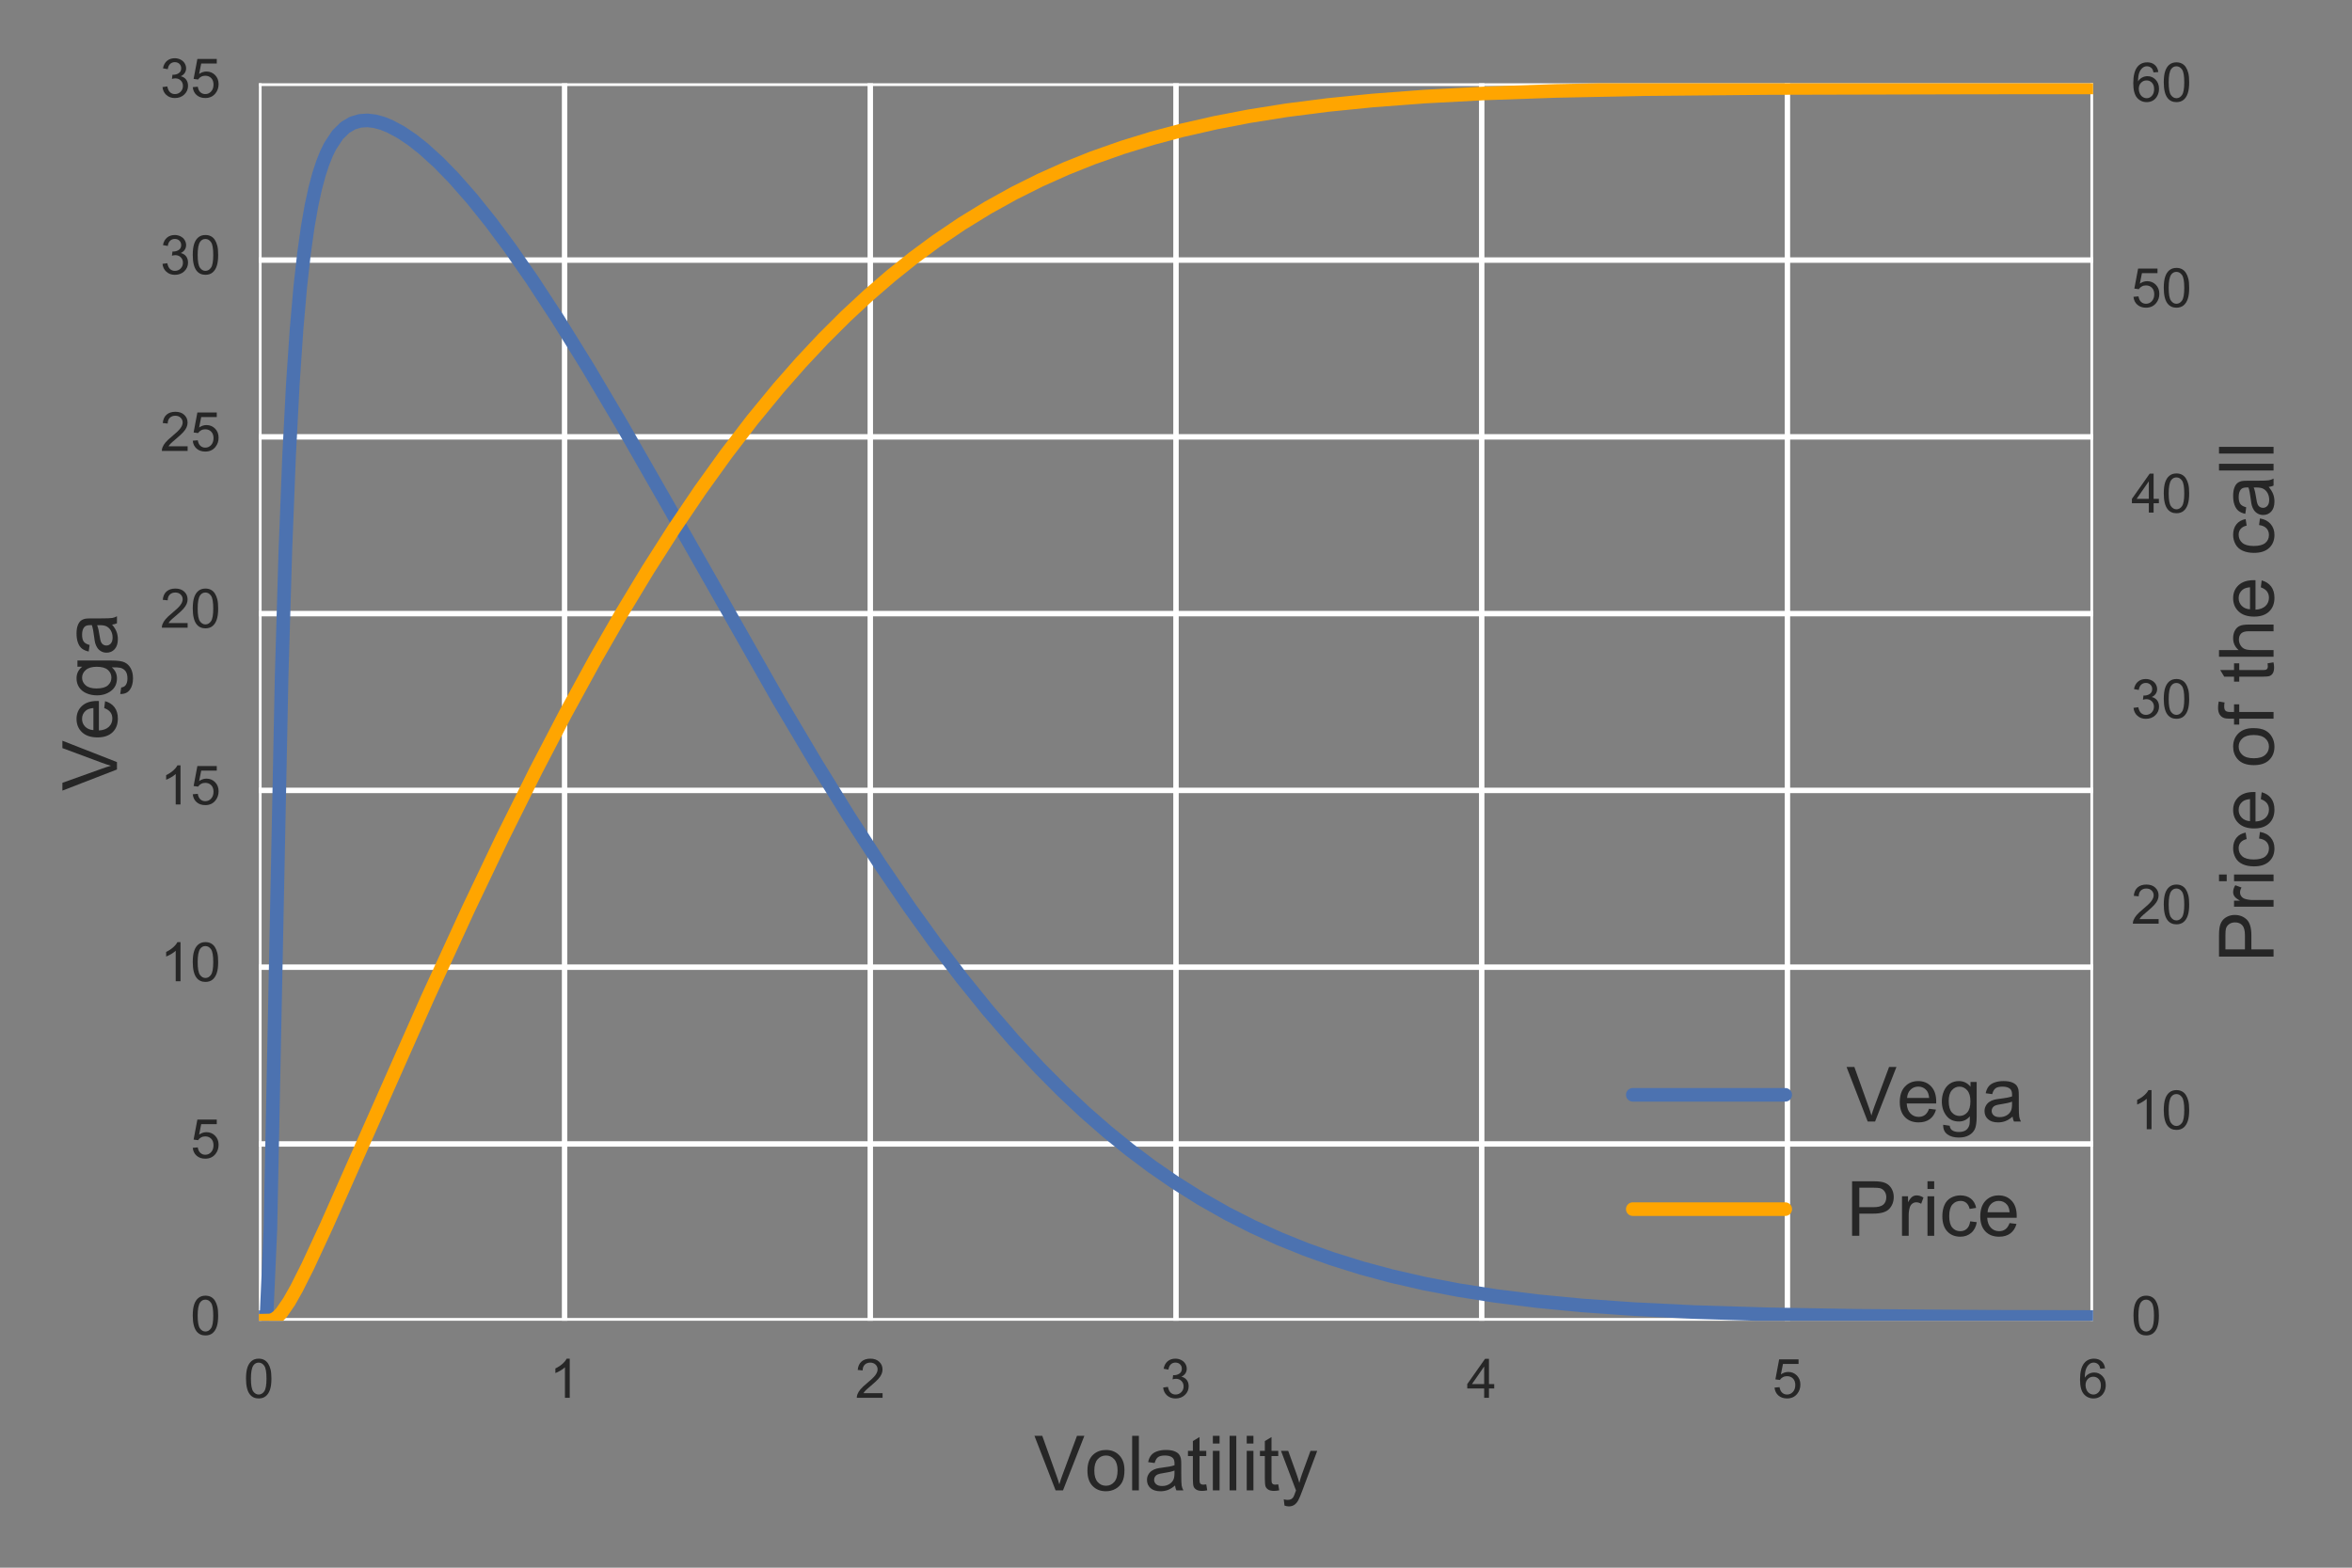 <?xml version="1.0" encoding="utf-8" standalone="no"?>
<!DOCTYPE svg PUBLIC "-//W3C//DTD SVG 1.1//EN"
  "http://www.w3.org/Graphics/SVG/1.1/DTD/svg11.dtd">
<!-- Created with matplotlib (http://matplotlib.org/) -->
<svg height="288pt" version="1.1" viewBox="0 0 432 288" width="432pt" xmlns="http://www.w3.org/2000/svg" xmlns:xlink="http://www.w3.org/1999/xlink">
 <rect x="0" y="0" width="432" height="288" fill="#808080" stroke="none"/>
 <defs>
  <style type="text/css">
*{stroke-linecap:butt;stroke-linejoin:round;stroke-miterlimit:100000;}
  </style>
 </defs>
 <g id="figure_1">
  <g id="patch_1">
   <path d="M 0 288 
L 432 288 
L 432 0 
L 0 0 
L 0 288 
z
" style="fill:none;"/>
  </g>
  <g id="axes_1">
   <g id="patch_2">
    <path d="M 47.55 242.63 
L 384.45 242.63 
L 384.45 15.3 
L 47.55 15.3 
L 47.55 242.63 
z
" style="fill:none;"/>
   </g>
   <g id="matplotlib.axis_1">
    <g id="xtick_1">
     <g id="line2d_1">
      <path clip-path="url(#p689d8b27f5)" d="M 47.55 242.63 
L 47.55 15.3 
" style="fill:none;stroke:#ffffff;stroke-linecap:round;"/>
     </g>
     <g id="line2d_2">
      <defs>
       <path d="M 0 0 
L 0 0 
" id="m5d742943e4" style="stroke:#262626;"/>
      </defs>
      <g>
       <use style="fill:#262626;stroke:#262626;" x="47.55" xlink:href="#m5d742943e4" y="242.63"/>
      </g>
     </g>
     <g id="line2d_3">
      <g>
       <use style="fill:#262626;stroke:#262626;" x="47.55" xlink:href="#m5d742943e4" y="15.3"/>
      </g>
     </g>
     <g id="text_1">
      <!-- 0 -->
      <defs>
       <path d="M 4.156 35.297 
Q 4.156 48 6.766 55.734 
Q 9.375 63.484 14.516 67.672 
Q 19.672 71.875 27.484 71.875 
Q 33.25 71.875 37.594 69.547 
Q 41.938 67.234 44.766 62.859 
Q 47.609 58.5 49.219 52.219 
Q 50.828 45.953 50.828 35.297 
Q 50.828 22.703 48.234 14.969 
Q 45.656 7.234 40.5 3 
Q 35.359 -1.219 27.484 -1.219 
Q 17.141 -1.219 11.234 6.203 
Q 4.156 15.141 4.156 35.297 
M 13.188 35.297 
Q 13.188 17.672 17.312 11.828 
Q 21.438 6 27.484 6 
Q 33.547 6 37.672 11.859 
Q 41.797 17.719 41.797 35.297 
Q 41.797 52.984 37.672 58.781 
Q 33.547 64.594 27.391 64.594 
Q 21.344 64.594 17.719 59.469 
Q 13.188 52.938 13.188 35.297 
" id="ArialMT-30"/>
      </defs>
      <g style="fill:#262626;" transform="translate(44.77 256.788)scale(0.1 -0.1)">
       <use xlink:href="#ArialMT-30"/>
      </g>
     </g>
    </g>
    <g id="xtick_2">
     <g id="line2d_4">
      <path clip-path="url(#p689d8b27f5)" d="M 103.7 242.63 
L 103.7 15.3 
" style="fill:none;stroke:#ffffff;stroke-linecap:round;"/>
     </g>
     <g id="line2d_5">
      <g>
       <use style="fill:#262626;stroke:#262626;" x="103.7" xlink:href="#m5d742943e4" y="242.63"/>
      </g>
     </g>
     <g id="line2d_6">
      <g>
       <use style="fill:#262626;stroke:#262626;" x="103.7" xlink:href="#m5d742943e4" y="15.3"/>
      </g>
     </g>
     <g id="text_2">
      <!-- 1 -->
      <defs>
       <path d="M 37.25 0 
L 28.469 0 
L 28.469 56 
Q 25.297 52.984 20.141 49.953 
Q 14.984 46.922 10.891 45.406 
L 10.891 53.906 
Q 18.266 57.375 23.781 62.297 
Q 29.297 67.234 31.594 71.875 
L 37.25 71.875 
z
" id="ArialMT-31"/>
      </defs>
      <g style="fill:#262626;" transform="translate(100.92 256.788)scale(0.1 -0.1)">
       <use xlink:href="#ArialMT-31"/>
      </g>
     </g>
    </g>
    <g id="xtick_3">
     <g id="line2d_7">
      <path clip-path="url(#p689d8b27f5)" d="M 159.85 242.63 
L 159.85 15.3 
" style="fill:none;stroke:#ffffff;stroke-linecap:round;"/>
     </g>
     <g id="line2d_8">
      <g>
       <use style="fill:#262626;stroke:#262626;" x="159.85" xlink:href="#m5d742943e4" y="242.63"/>
      </g>
     </g>
     <g id="line2d_9">
      <g>
       <use style="fill:#262626;stroke:#262626;" x="159.85" xlink:href="#m5d742943e4" y="15.3"/>
      </g>
     </g>
     <g id="text_3">
      <!-- 2 -->
      <defs>
       <path d="M 50.344 8.453 
L 50.344 0 
L 3.031 0 
Q 2.938 3.172 4.047 6.109 
Q 5.859 10.938 9.828 15.625 
Q 13.812 20.312 21.344 26.469 
Q 33.016 36.031 37.109 41.625 
Q 41.219 47.219 41.219 52.203 
Q 41.219 57.422 37.469 61 
Q 33.734 64.594 27.734 64.594 
Q 21.391 64.594 17.578 60.781 
Q 13.766 56.984 13.719 50.25 
L 4.688 51.172 
Q 5.609 61.281 11.656 66.578 
Q 17.719 71.875 27.938 71.875 
Q 38.234 71.875 44.234 66.156 
Q 50.25 60.453 50.25 52 
Q 50.25 47.703 48.484 43.547 
Q 46.734 39.406 42.656 34.812 
Q 38.578 30.219 29.109 22.219 
Q 21.188 15.578 18.938 13.203 
Q 16.703 10.844 15.234 8.453 
z
" id="ArialMT-32"/>
      </defs>
      <g style="fill:#262626;" transform="translate(157.07 256.788)scale(0.1 -0.1)">
       <use xlink:href="#ArialMT-32"/>
      </g>
     </g>
    </g>
    <g id="xtick_4">
     <g id="line2d_10">
      <path clip-path="url(#p689d8b27f5)" d="M 216 242.63 
L 216 15.3 
" style="fill:none;stroke:#ffffff;stroke-linecap:round;"/>
     </g>
     <g id="line2d_11">
      <g>
       <use style="fill:#262626;stroke:#262626;" x="216.0" xlink:href="#m5d742943e4" y="242.63"/>
      </g>
     </g>
     <g id="line2d_12">
      <g>
       <use style="fill:#262626;stroke:#262626;" x="216.0" xlink:href="#m5d742943e4" y="15.3"/>
      </g>
     </g>
     <g id="text_4">
      <!-- 3 -->
      <defs>
       <path d="M 4.203 18.891 
L 12.984 20.062 
Q 14.5 12.594 18.141 9.297 
Q 21.781 6 27 6 
Q 33.203 6 37.469 10.297 
Q 41.75 14.594 41.75 20.953 
Q 41.75 27 37.797 30.922 
Q 33.844 34.859 27.734 34.859 
Q 25.25 34.859 21.531 33.891 
L 22.516 41.609 
Q 23.391 41.5 23.922 41.5 
Q 29.547 41.5 34.031 44.422 
Q 38.531 47.359 38.531 53.469 
Q 38.531 58.297 35.25 61.469 
Q 31.984 64.656 26.812 64.656 
Q 21.688 64.656 18.266 61.422 
Q 14.844 58.203 13.875 51.766 
L 5.078 53.328 
Q 6.688 62.156 12.391 67.016 
Q 18.109 71.875 26.609 71.875 
Q 32.469 71.875 37.391 69.359 
Q 42.328 66.844 44.938 62.5 
Q 47.562 58.156 47.562 53.266 
Q 47.562 48.641 45.062 44.828 
Q 42.578 41.016 37.703 38.766 
Q 44.047 37.312 47.562 32.688 
Q 51.078 28.078 51.078 21.141 
Q 51.078 11.766 44.234 5.25 
Q 37.406 -1.266 26.953 -1.266 
Q 17.531 -1.266 11.297 4.344 
Q 5.078 9.969 4.203 18.891 
" id="ArialMT-33"/>
      </defs>
      <g style="fill:#262626;" transform="translate(213.22 256.788)scale(0.1 -0.1)">
       <use xlink:href="#ArialMT-33"/>
      </g>
     </g>
    </g>
    <g id="xtick_5">
     <g id="line2d_13">
      <path clip-path="url(#p689d8b27f5)" d="M 272.15 242.63 
L 272.15 15.3 
" style="fill:none;stroke:#ffffff;stroke-linecap:round;"/>
     </g>
     <g id="line2d_14">
      <g>
       <use style="fill:#262626;stroke:#262626;" x="272.15" xlink:href="#m5d742943e4" y="242.63"/>
      </g>
     </g>
     <g id="line2d_15">
      <g>
       <use style="fill:#262626;stroke:#262626;" x="272.15" xlink:href="#m5d742943e4" y="15.3"/>
      </g>
     </g>
     <g id="text_5">
      <!-- 4 -->
      <defs>
       <path d="M 32.328 0 
L 32.328 17.141 
L 1.266 17.141 
L 1.266 25.203 
L 33.938 71.578 
L 41.109 71.578 
L 41.109 25.203 
L 50.781 25.203 
L 50.781 17.141 
L 41.109 17.141 
L 41.109 0 
z
M 32.328 25.203 
L 32.328 57.469 
L 9.906 25.203 
z
" id="ArialMT-34"/>
      </defs>
      <g style="fill:#262626;" transform="translate(269.37 256.788)scale(0.1 -0.1)">
       <use xlink:href="#ArialMT-34"/>
      </g>
     </g>
    </g>
    <g id="xtick_6">
     <g id="line2d_16">
      <path clip-path="url(#p689d8b27f5)" d="M 328.3 242.63 
L 328.3 15.3 
" style="fill:none;stroke:#ffffff;stroke-linecap:round;"/>
     </g>
     <g id="line2d_17">
      <g>
       <use style="fill:#262626;stroke:#262626;" x="328.3" xlink:href="#m5d742943e4" y="242.63"/>
      </g>
     </g>
     <g id="line2d_18">
      <g>
       <use style="fill:#262626;stroke:#262626;" x="328.3" xlink:href="#m5d742943e4" y="15.3"/>
      </g>
     </g>
     <g id="text_6">
      <!-- 5 -->
      <defs>
       <path d="M 4.156 18.75 
L 13.375 19.531 
Q 14.406 12.797 18.141 9.391 
Q 21.875 6 27.156 6 
Q 33.5 6 37.891 10.781 
Q 42.281 15.578 42.281 23.484 
Q 42.281 31 38.062 35.344 
Q 33.844 39.703 27 39.703 
Q 22.75 39.703 19.328 37.766 
Q 15.922 35.844 13.969 32.766 
L 5.719 33.844 
L 12.641 70.609 
L 48.25 70.609 
L 48.25 62.203 
L 19.672 62.203 
L 15.828 42.969 
Q 22.266 47.469 29.344 47.469 
Q 38.719 47.469 45.156 40.969 
Q 51.609 34.469 51.609 24.266 
Q 51.609 14.547 45.953 7.469 
Q 39.062 -1.219 27.156 -1.219 
Q 17.391 -1.219 11.203 4.25 
Q 5.031 9.719 4.156 18.75 
" id="ArialMT-35"/>
      </defs>
      <g style="fill:#262626;" transform="translate(325.52 256.788)scale(0.1 -0.1)">
       <use xlink:href="#ArialMT-35"/>
      </g>
     </g>
    </g>
    <g id="xtick_7">
     <g id="line2d_19">
      <path clip-path="url(#p689d8b27f5)" d="M 384.45 242.63 
L 384.45 15.3 
" style="fill:none;stroke:#ffffff;stroke-linecap:round;"/>
     </g>
     <g id="line2d_20">
      <g>
       <use style="fill:#262626;stroke:#262626;" x="384.45" xlink:href="#m5d742943e4" y="242.63"/>
      </g>
     </g>
     <g id="line2d_21">
      <g>
       <use style="fill:#262626;stroke:#262626;" x="384.45" xlink:href="#m5d742943e4" y="15.3"/>
      </g>
     </g>
     <g id="text_7">
      <!-- 6 -->
      <defs>
       <path d="M 49.75 54.047 
L 41.016 53.375 
Q 39.844 58.547 37.703 60.891 
Q 34.125 64.656 28.906 64.656 
Q 24.703 64.656 21.531 62.312 
Q 17.391 59.281 14.984 53.469 
Q 12.594 47.656 12.5 36.922 
Q 15.672 41.75 20.266 44.094 
Q 24.859 46.438 29.891 46.438 
Q 38.672 46.438 44.844 39.969 
Q 51.031 33.5 51.031 23.25 
Q 51.031 16.5 48.125 10.719 
Q 45.219 4.938 40.141 1.859 
Q 35.062 -1.219 28.609 -1.219 
Q 17.625 -1.219 10.688 6.859 
Q 3.766 14.938 3.766 33.5 
Q 3.766 54.25 11.422 63.672 
Q 18.109 71.875 29.438 71.875 
Q 37.891 71.875 43.281 67.141 
Q 48.688 62.406 49.75 54.047 
M 13.875 23.188 
Q 13.875 18.656 15.797 14.5 
Q 17.719 10.359 21.188 8.172 
Q 24.656 6 28.469 6 
Q 34.031 6 38.031 10.484 
Q 42.047 14.984 42.047 22.703 
Q 42.047 30.125 38.078 34.391 
Q 34.125 38.672 28.125 38.672 
Q 22.172 38.672 18.016 34.391 
Q 13.875 30.125 13.875 23.188 
" id="ArialMT-36"/>
      </defs>
      <g style="fill:#262626;" transform="translate(381.67 256.788)scale(0.1 -0.1)">
       <use xlink:href="#ArialMT-36"/>
      </g>
     </g>
    </g>
    <g id="text_8">
     <!-- Volatility -->
     <defs>
      <path d="M 40.438 6.391 
Q 35.547 2.25 31.031 0.531 
Q 26.516 -1.172 21.344 -1.172 
Q 12.797 -1.172 8.203 3 
Q 3.609 7.172 3.609 13.672 
Q 3.609 17.484 5.344 20.625 
Q 7.078 23.781 9.891 25.688 
Q 12.703 27.594 16.219 28.562 
Q 18.797 29.25 24.031 29.891 
Q 34.672 31.156 39.703 32.906 
Q 39.75 34.719 39.75 35.203 
Q 39.75 40.578 37.25 42.781 
Q 33.891 45.75 27.25 45.75 
Q 21.047 45.75 18.094 43.578 
Q 15.141 41.406 13.719 35.891 
L 5.125 37.062 
Q 6.297 42.578 8.984 45.969 
Q 11.672 49.359 16.75 51.188 
Q 21.828 53.031 28.516 53.031 
Q 35.156 53.031 39.297 51.469 
Q 43.453 49.906 45.406 47.531 
Q 47.359 45.172 48.141 41.547 
Q 48.578 39.312 48.578 33.453 
L 48.578 21.734 
Q 48.578 9.469 49.141 6.219 
Q 49.703 2.984 51.375 0 
L 42.188 0 
Q 40.828 2.734 40.438 6.391 
M 39.703 26.031 
Q 34.906 24.078 25.344 22.703 
Q 19.922 21.922 17.672 20.938 
Q 15.438 19.969 14.203 18.094 
Q 12.984 16.219 12.984 13.922 
Q 12.984 10.406 15.641 8.062 
Q 18.312 5.719 23.438 5.719 
Q 28.516 5.719 32.469 7.938 
Q 36.422 10.156 38.281 14.016 
Q 39.703 17 39.703 22.797 
z
" id="ArialMT-61"/>
      <path d="M 6.203 -19.969 
L 5.219 -11.719 
Q 8.109 -12.5 10.25 -12.5 
Q 13.188 -12.5 14.938 -11.516 
Q 16.703 -10.547 17.828 -8.797 
Q 18.656 -7.469 20.516 -2.25 
Q 20.75 -1.516 21.297 -0.094 
L 1.609 51.859 
L 11.078 51.859 
L 21.875 21.828 
Q 23.969 16.109 25.641 9.812 
Q 27.156 15.875 29.25 21.625 
L 40.328 51.859 
L 49.125 51.859 
L 29.391 -0.875 
Q 26.219 -9.422 24.469 -12.641 
Q 22.125 -17 19.094 -19.016 
Q 16.062 -21.047 11.859 -21.047 
Q 9.328 -21.047 6.203 -19.969 
" id="ArialMT-79"/>
      <path d="M 25.781 7.859 
L 27.047 0.094 
Q 23.344 -0.688 20.406 -0.688 
Q 15.625 -0.688 12.984 0.828 
Q 10.359 2.344 9.281 4.812 
Q 8.203 7.281 8.203 15.188 
L 8.203 45.016 
L 1.766 45.016 
L 1.766 51.859 
L 8.203 51.859 
L 8.203 64.703 
L 16.938 69.969 
L 16.938 51.859 
L 25.781 51.859 
L 25.781 45.016 
L 16.938 45.016 
L 16.938 14.703 
Q 16.938 10.938 17.406 9.859 
Q 17.875 8.797 18.922 8.156 
Q 19.969 7.516 21.922 7.516 
Q 23.391 7.516 25.781 7.859 
" id="ArialMT-74"/>
      <path d="M 6.641 61.469 
L 6.641 71.578 
L 15.438 71.578 
L 15.438 61.469 
z
M 6.641 0 
L 6.641 51.859 
L 15.438 51.859 
L 15.438 0 
z
" id="ArialMT-69"/>
      <path d="M 28.172 0 
L 0.438 71.578 
L 10.688 71.578 
L 29.297 19.578 
Q 31.547 13.328 33.062 7.859 
Q 34.719 13.719 36.922 19.578 
L 56.25 71.578 
L 65.922 71.578 
L 37.891 0 
z
" id="ArialMT-56"/>
      <path d="M 6.391 0 
L 6.391 71.578 
L 15.188 71.578 
L 15.188 0 
z
" id="ArialMT-6c"/>
      <path d="M 3.328 25.922 
Q 3.328 40.328 11.328 47.266 
Q 18.016 53.031 27.641 53.031 
Q 38.328 53.031 45.109 46.016 
Q 51.906 39.016 51.906 26.656 
Q 51.906 16.656 48.906 10.906 
Q 45.906 5.172 40.156 2 
Q 34.422 -1.172 27.641 -1.172 
Q 16.75 -1.172 10.031 5.812 
Q 3.328 12.797 3.328 25.922 
M 12.359 25.922 
Q 12.359 15.969 16.703 11.016 
Q 21.047 6.062 27.641 6.062 
Q 34.188 6.062 38.531 11.031 
Q 42.875 16.016 42.875 26.219 
Q 42.875 35.844 38.5 40.797 
Q 34.125 45.75 27.641 45.75 
Q 21.047 45.75 16.703 40.812 
Q 12.359 35.891 12.359 25.922 
" id="ArialMT-6f"/>
     </defs>
     <g style="fill:#262626;" transform="translate(189.94 273.796)scale(0.14 -0.14)">
      <use xlink:href="#ArialMT-56"/>
      <use x="66.621" xlink:href="#ArialMT-6f"/>
      <use x="122.236" xlink:href="#ArialMT-6c"/>
      <use x="144.453" xlink:href="#ArialMT-61"/>
      <use x="200.068" xlink:href="#ArialMT-74"/>
      <use x="227.852" xlink:href="#ArialMT-69"/>
      <use x="250.068" xlink:href="#ArialMT-6c"/>
      <use x="272.285" xlink:href="#ArialMT-69"/>
      <use x="294.502" xlink:href="#ArialMT-74"/>
      <use x="322.285" xlink:href="#ArialMT-79"/>
     </g>
    </g>
   </g>
   <g id="matplotlib.axis_2">
    <g id="ytick_1">
     <g id="line2d_22">
      <path clip-path="url(#p689d8b27f5)" d="M 47.55 242.63 
L 384.45 242.63 
" style="fill:none;stroke:#ffffff;stroke-linecap:round;"/>
     </g>
     <g id="line2d_23">
      <g>
       <use style="fill:#262626;stroke:#262626;" x="47.55" xlink:href="#m5d742943e4" y="242.63"/>
      </g>
     </g>
     <g id="text_9">
      <!-- 0 -->
      <g style="fill:#262626;" transform="translate(34.989 245.215)scale(0.1 -0.1)">
       <use xlink:href="#ArialMT-30"/>
      </g>
     </g>
    </g>
    <g id="ytick_2">
     <g id="line2d_24">
      <path clip-path="url(#p689d8b27f5)" d="M 47.55 210.154 
L 384.45 210.154 
" style="fill:none;stroke:#ffffff;stroke-linecap:round;"/>
     </g>
     <g id="line2d_25">
      <g>
       <use style="fill:#262626;stroke:#262626;" x="47.55" xlink:href="#m5d742943e4" y="210.154"/>
      </g>
     </g>
     <g id="text_10">
      <!-- 5 -->
      <g style="fill:#262626;" transform="translate(34.989 212.739)scale(0.1 -0.1)">
       <use xlink:href="#ArialMT-35"/>
      </g>
     </g>
    </g>
    <g id="ytick_3">
     <g id="line2d_26">
      <path clip-path="url(#p689d8b27f5)" d="M 47.55 177.678 
L 384.45 177.678 
" style="fill:none;stroke:#ffffff;stroke-linecap:round;"/>
     </g>
     <g id="line2d_27">
      <g>
       <use style="fill:#262626;stroke:#262626;" x="47.55" xlink:href="#m5d742943e4" y="177.678"/>
      </g>
     </g>
     <g id="text_11">
      <!-- 10 -->
      <g style="fill:#262626;" transform="translate(29.428 180.264)scale(0.1 -0.1)">
       <use xlink:href="#ArialMT-31"/>
       <use x="55.615" xlink:href="#ArialMT-30"/>
      </g>
     </g>
    </g>
    <g id="ytick_4">
     <g id="line2d_28">
      <path clip-path="url(#p689d8b27f5)" d="M 47.55 145.203 
L 384.45 145.203 
" style="fill:none;stroke:#ffffff;stroke-linecap:round;"/>
     </g>
     <g id="line2d_29">
      <g>
       <use style="fill:#262626;stroke:#262626;" x="47.55" xlink:href="#m5d742943e4" y="145.203"/>
      </g>
     </g>
     <g id="text_12">
      <!-- 15 -->
      <g style="fill:#262626;" transform="translate(29.428 147.788)scale(0.1 -0.1)">
       <use xlink:href="#ArialMT-31"/>
       <use x="55.615" xlink:href="#ArialMT-35"/>
      </g>
     </g>
    </g>
    <g id="ytick_5">
     <g id="line2d_30">
      <path clip-path="url(#p689d8b27f5)" d="M 47.55 112.727 
L 384.45 112.727 
" style="fill:none;stroke:#ffffff;stroke-linecap:round;"/>
     </g>
     <g id="line2d_31">
      <g>
       <use style="fill:#262626;stroke:#262626;" x="47.55" xlink:href="#m5d742943e4" y="112.727"/>
      </g>
     </g>
     <g id="text_13">
      <!-- 20 -->
      <g style="fill:#262626;" transform="translate(29.428 115.312)scale(0.1 -0.1)">
       <use xlink:href="#ArialMT-32"/>
       <use x="55.615" xlink:href="#ArialMT-30"/>
      </g>
     </g>
    </g>
    <g id="ytick_6">
     <g id="line2d_32">
      <path clip-path="url(#p689d8b27f5)" d="M 47.55 80.251 
L 384.45 80.251 
" style="fill:none;stroke:#ffffff;stroke-linecap:round;"/>
     </g>
     <g id="line2d_33">
      <g>
       <use style="fill:#262626;stroke:#262626;" x="47.55" xlink:href="#m5d742943e4" y="80.251"/>
      </g>
     </g>
     <g id="text_14">
      <!-- 25 -->
      <g style="fill:#262626;" transform="translate(29.428 82.836)scale(0.1 -0.1)">
       <use xlink:href="#ArialMT-32"/>
       <use x="55.615" xlink:href="#ArialMT-35"/>
      </g>
     </g>
    </g>
    <g id="ytick_7">
     <g id="line2d_34">
      <path clip-path="url(#p689d8b27f5)" d="M 47.55 47.776 
L 384.45 47.776 
" style="fill:none;stroke:#ffffff;stroke-linecap:round;"/>
     </g>
     <g id="line2d_35">
      <g>
       <use style="fill:#262626;stroke:#262626;" x="47.55" xlink:href="#m5d742943e4" y="47.776"/>
      </g>
     </g>
     <g id="text_15">
      <!-- 30 -->
      <g style="fill:#262626;" transform="translate(29.428 50.361)scale(0.1 -0.1)">
       <use xlink:href="#ArialMT-33"/>
       <use x="55.615" xlink:href="#ArialMT-30"/>
      </g>
     </g>
    </g>
    <g id="ytick_8">
     <g id="line2d_36">
      <path clip-path="url(#p689d8b27f5)" d="M 47.55 15.3 
L 384.45 15.3 
" style="fill:none;stroke:#ffffff;stroke-linecap:round;"/>
     </g>
     <g id="line2d_37">
      <g>
       <use style="fill:#262626;stroke:#262626;" x="47.55" xlink:href="#m5d742943e4" y="15.3"/>
      </g>
     </g>
     <g id="text_16">
      <!-- 35 -->
      <g style="fill:#262626;" transform="translate(29.428 17.885)scale(0.1 -0.1)">
       <use xlink:href="#ArialMT-33"/>
       <use x="55.615" xlink:href="#ArialMT-35"/>
      </g>
     </g>
    </g>
    <g id="text_17">
     <!-- Vega -->
     <defs>
      <path d="M 4.984 -4.297 
L 13.531 -5.562 
Q 14.062 -9.516 16.5 -11.328 
Q 19.781 -13.766 25.438 -13.766 
Q 31.547 -13.766 34.859 -11.328 
Q 38.188 -8.891 39.359 -4.5 
Q 40.047 -1.812 39.984 6.781 
Q 34.234 0 25.641 0 
Q 14.938 0 9.078 7.719 
Q 3.219 15.438 3.219 26.219 
Q 3.219 33.641 5.906 39.906 
Q 8.594 46.188 13.688 49.609 
Q 18.797 53.031 25.688 53.031 
Q 34.859 53.031 40.828 45.609 
L 40.828 51.859 
L 48.922 51.859 
L 48.922 7.031 
Q 48.922 -5.078 46.453 -10.125 
Q 44 -15.188 38.641 -18.109 
Q 33.297 -21.047 25.484 -21.047 
Q 16.219 -21.047 10.5 -16.875 
Q 4.781 -12.703 4.984 -4.297 
M 12.25 26.859 
Q 12.25 16.656 16.297 11.969 
Q 20.359 7.281 26.469 7.281 
Q 32.516 7.281 36.609 11.938 
Q 40.719 16.609 40.719 26.562 
Q 40.719 36.078 36.5 40.906 
Q 32.281 45.75 26.312 45.75 
Q 20.453 45.75 16.344 40.984 
Q 12.25 36.234 12.25 26.859 
" id="ArialMT-67"/>
      <path d="M 42.094 16.703 
L 51.172 15.578 
Q 49.031 7.625 43.219 3.219 
Q 37.406 -1.172 28.375 -1.172 
Q 17 -1.172 10.328 5.828 
Q 3.656 12.844 3.656 25.484 
Q 3.656 38.578 10.391 45.797 
Q 17.141 53.031 27.875 53.031 
Q 38.281 53.031 44.875 45.953 
Q 51.469 38.875 51.469 26.031 
Q 51.469 25.25 51.422 23.688 
L 12.75 23.688 
Q 13.234 15.141 17.578 10.594 
Q 21.922 6.062 28.422 6.062 
Q 33.25 6.062 36.672 8.594 
Q 40.094 11.141 42.094 16.703 
M 13.234 30.906 
L 42.188 30.906 
Q 41.609 37.453 38.875 40.719 
Q 34.672 45.797 27.984 45.797 
Q 21.922 45.797 17.797 41.75 
Q 13.672 37.703 13.234 30.906 
" id="ArialMT-65"/>
     </defs>
     <g style="fill:#262626;" transform="translate(21.482 145.307)rotate(-90.0)scale(0.14 -0.14)">
      <use xlink:href="#ArialMT-56"/>
      <use x="66.621" xlink:href="#ArialMT-65"/>
      <use x="122.236" xlink:href="#ArialMT-67"/>
      <use x="177.852" xlink:href="#ArialMT-61"/>
     </g>
    </g>
   </g>
   <g id="line2d_38">
    <path clip-path="url(#p689d8b27f5)" d="M 47.606 241.98 
L 48.292 241.98 
L 48.979 241.31 
L 49.665 225.816 
L 51.724 124.382 
L 52.41 101.253 
L 53.096 83.804 
L 53.783 70.597 
L 54.469 60.493 
L 55.155 52.665 
L 55.842 46.525 
L 56.528 41.653 
L 57.214 37.75 
L 57.901 34.598 
L 58.587 32.037 
L 59.273 29.945 
L 59.959 28.234 
L 60.646 26.833 
L 62.018 24.759 
L 63.391 23.416 
L 64.763 22.607 
L 66.136 22.203 
L 67.509 22.115 
L 68.881 22.282 
L 70.254 22.658 
L 71.626 23.211 
L 73.685 24.32 
L 75.744 25.71 
L 77.803 27.341 
L 80.548 29.835 
L 83.293 32.647 
L 86.725 36.55 
L 90.156 40.83 
L 93.588 45.439 
L 97.705 51.348 
L 102.509 58.686 
L 108 67.55 
L 114.176 77.983 
L 122.412 92.375 
L 143 128.603 
L 149.863 140.156 
L 156.04 150.135 
L 161.53 158.607 
L 167.021 166.659 
L 171.825 173.335 
L 176.629 179.648 
L 181.433 185.587 
L 186.237 191.148 
L 191.041 196.327 
L 195.159 200.466 
L 199.276 204.331 
L 203.394 207.928 
L 207.512 211.264 
L 211.63 214.348 
L 215.747 217.189 
L 220.551 220.211 
L 225.355 222.934 
L 230.159 225.377 
L 234.963 227.56 
L 239.767 229.502 
L 244.571 231.222 
L 250.062 232.94 
L 255.552 234.419 
L 261.729 235.832 
L 267.905 237.011 
L 274.768 238.085 
L 282.317 239.026 
L 290.553 239.818 
L 300.161 240.498 
L 311.142 241.035 
L 324.181 241.439 
L 341.338 241.731 
L 366.045 241.905 
L 390.065 241.959 
L 390.065 241.959 
" style="fill:none;stroke:#4c72b0;stroke-linecap:round;stroke-width:2.5;"/>
   </g>
   <g id="patch_3">
    <path d="M 47.55 15.3 
L 384.45 15.3 
" style="fill:none;"/>
   </g>
   <g id="patch_4">
    <path d="M 384.45 242.63 
L 384.45 15.3 
" style="fill:none;"/>
   </g>
   <g id="patch_5">
    <path d="M 47.55 242.63 
L 384.45 242.63 
" style="fill:none;"/>
   </g>
   <g id="patch_6">
    <path d="M 47.55 242.63 
L 47.55 15.3 
" style="fill:none;"/>
   </g>
   <g id="legend_1">
    <g id="line2d_39">
     <path d="M 299.9 201.13 
L 327.9 201.13 
" style="fill:none;stroke:#4c72b0;stroke-linecap:round;stroke-width:2.5;"/>
    </g>
    <g id="line2d_40"/>
    <g id="text_18">
     <!-- Vega -->
     <g style="fill:#262626;" transform="translate(339.1 206.03)scale(0.14 -0.14)">
      <use xlink:href="#ArialMT-56"/>
      <use x="66.621" xlink:href="#ArialMT-65"/>
      <use x="122.236" xlink:href="#ArialMT-67"/>
      <use x="177.852" xlink:href="#ArialMT-61"/>
     </g>
    </g>
    <g id="line2d_41">
     <path d="M 299.9 222.13 
L 327.9 222.13 
" style="fill:none;stroke:#ffa500;stroke-linecap:round;stroke-width:2.5;"/>
    </g>
    <g id="line2d_42"/>
    <g id="text_19">
     <!-- Price -->
     <defs>
      <path d="M 40.438 19 
L 49.078 17.875 
Q 47.656 8.938 41.812 3.875 
Q 35.984 -1.172 27.484 -1.172 
Q 16.844 -1.172 10.375 5.781 
Q 3.906 12.75 3.906 25.734 
Q 3.906 34.125 6.688 40.422 
Q 9.469 46.734 15.156 49.875 
Q 20.844 53.031 27.547 53.031 
Q 35.984 53.031 41.359 48.75 
Q 46.734 44.484 48.25 36.625 
L 39.703 35.297 
Q 38.484 40.531 35.375 43.156 
Q 32.281 45.797 27.875 45.797 
Q 21.234 45.797 17.078 41.031 
Q 12.938 36.281 12.938 25.984 
Q 12.938 15.531 16.938 10.797 
Q 20.953 6.062 27.391 6.062 
Q 32.562 6.062 36.031 9.234 
Q 39.5 12.406 40.438 19 
" id="ArialMT-63"/>
      <path d="M 7.719 0 
L 7.719 71.578 
L 34.719 71.578 
Q 41.844 71.578 45.609 70.906 
Q 50.875 70.016 54.438 67.547 
Q 58.016 65.094 60.188 60.641 
Q 62.359 56.203 62.359 50.875 
Q 62.359 41.75 56.547 35.422 
Q 50.734 29.109 35.547 29.109 
L 17.188 29.109 
L 17.188 0 
z
M 17.188 37.547 
L 35.688 37.547 
Q 44.875 37.547 48.734 40.969 
Q 52.594 44.391 52.594 50.594 
Q 52.594 55.078 50.312 58.266 
Q 48.047 61.469 44.344 62.5 
Q 41.938 63.141 35.5 63.141 
L 17.188 63.141 
z
" id="ArialMT-50"/>
      <path d="M 6.5 0 
L 6.5 51.859 
L 14.406 51.859 
L 14.406 44 
Q 17.438 49.516 20 51.266 
Q 22.562 53.031 25.641 53.031 
Q 30.078 53.031 34.672 50.203 
L 31.641 42.047 
Q 28.422 43.953 25.203 43.953 
Q 22.312 43.953 20.016 42.219 
Q 17.719 40.484 16.75 37.406 
Q 15.281 32.719 15.281 27.156 
L 15.281 0 
z
" id="ArialMT-72"/>
     </defs>
     <g style="fill:#262626;" transform="translate(339.1 227.03)scale(0.14 -0.14)">
      <use xlink:href="#ArialMT-50"/>
      <use x="66.699" xlink:href="#ArialMT-72"/>
      <use x="100.0" xlink:href="#ArialMT-69"/>
      <use x="122.217" xlink:href="#ArialMT-63"/>
      <use x="172.217" xlink:href="#ArialMT-65"/>
     </g>
    </g>
   </g>
  </g>
  <g id="axes_2">
   <g id="matplotlib.axis_3">
    <g id="ytick_9">
     <g id="line2d_43">
      <g>
       <use style="fill:#262626;stroke:#262626;" x="384.45" xlink:href="#m5d742943e4" y="242.63"/>
      </g>
     </g>
     <g id="text_20">
      <!-- 0 -->
      <g style="fill:#262626;" transform="translate(391.45 245.215)scale(0.1 -0.1)">
       <use xlink:href="#ArialMT-30"/>
      </g>
     </g>
    </g>
    <g id="ytick_10">
     <g id="line2d_44">
      <g>
       <use style="fill:#262626;stroke:#262626;" x="384.45" xlink:href="#m5d742943e4" y="204.867"/>
      </g>
     </g>
     <g id="text_21">
      <!-- 10 -->
      <g style="fill:#262626;" transform="translate(391.45 207.452)scale(0.1 -0.1)">
       <use xlink:href="#ArialMT-31"/>
       <use x="55.615" xlink:href="#ArialMT-30"/>
      </g>
     </g>
    </g>
    <g id="ytick_11">
     <g id="line2d_45">
      <g>
       <use style="fill:#262626;stroke:#262626;" x="384.45" xlink:href="#m5d742943e4" y="167.105"/>
      </g>
     </g>
     <g id="text_22">
      <!-- 20 -->
      <g style="fill:#262626;" transform="translate(391.45 169.69)scale(0.1 -0.1)">
       <use xlink:href="#ArialMT-32"/>
       <use x="55.615" xlink:href="#ArialMT-30"/>
      </g>
     </g>
    </g>
    <g id="ytick_12">
     <g id="line2d_46">
      <g>
       <use style="fill:#262626;stroke:#262626;" x="384.45" xlink:href="#m5d742943e4" y="129.342"/>
      </g>
     </g>
     <g id="text_23">
      <!-- 30 -->
      <g style="fill:#262626;" transform="translate(391.45 131.928)scale(0.1 -0.1)">
       <use xlink:href="#ArialMT-33"/>
       <use x="55.615" xlink:href="#ArialMT-30"/>
      </g>
     </g>
    </g>
    <g id="ytick_13">
     <g id="line2d_47">
      <g>
       <use style="fill:#262626;stroke:#262626;" x="384.45" xlink:href="#m5d742943e4" y="91.58"/>
      </g>
     </g>
     <g id="text_24">
      <!-- 40 -->
      <g style="fill:#262626;" transform="translate(391.45 94.165)scale(0.1 -0.1)">
       <use xlink:href="#ArialMT-34"/>
       <use x="55.615" xlink:href="#ArialMT-30"/>
      </g>
     </g>
    </g>
    <g id="ytick_14">
     <g id="line2d_48">
      <g>
       <use style="fill:#262626;stroke:#262626;" x="384.45" xlink:href="#m5d742943e4" y="53.818"/>
      </g>
     </g>
     <g id="text_25">
      <!-- 50 -->
      <g style="fill:#262626;" transform="translate(391.45 56.403)scale(0.1 -0.1)">
       <use xlink:href="#ArialMT-35"/>
       <use x="55.615" xlink:href="#ArialMT-30"/>
      </g>
     </g>
    </g>
    <g id="ytick_15">
     <g id="line2d_49">
      <g>
       <use style="fill:#262626;stroke:#262626;" x="384.45" xlink:href="#m5d742943e4" y="16.055"/>
      </g>
     </g>
     <g id="text_26">
      <!-- 60 -->
      <g style="fill:#262626;" transform="translate(391.45 18.64)scale(0.1 -0.1)">
       <use xlink:href="#ArialMT-36"/>
       <use x="55.615" xlink:href="#ArialMT-30"/>
      </g>
     </g>
    </g>
    <g id="text_27">
     <!-- Price of the call -->
     <defs>
      <path d="M 6.594 0 
L 6.594 71.578 
L 15.375 71.578 
L 15.375 45.906 
Q 21.531 53.031 30.906 53.031 
Q 36.672 53.031 40.922 50.75 
Q 45.172 48.484 47 44.484 
Q 48.828 40.484 48.828 32.859 
L 48.828 0 
L 40.047 0 
L 40.047 32.859 
Q 40.047 39.453 37.188 42.453 
Q 34.328 45.453 29.109 45.453 
Q 25.203 45.453 21.75 43.422 
Q 18.312 41.406 16.844 37.938 
Q 15.375 34.469 15.375 28.375 
L 15.375 0 
z
" id="ArialMT-68"/>
      <path d="M 8.688 0 
L 8.688 45.016 
L 0.922 45.016 
L 0.922 51.859 
L 8.688 51.859 
L 8.688 57.375 
Q 8.688 62.594 9.625 65.141 
Q 10.891 68.562 14.078 70.672 
Q 17.281 72.797 23.047 72.797 
Q 26.766 72.797 31.25 71.922 
L 29.938 64.266 
Q 27.203 64.75 24.75 64.75 
Q 20.75 64.75 19.094 63.031 
Q 17.438 61.328 17.438 56.641 
L 17.438 51.859 
L 27.547 51.859 
L 27.547 45.016 
L 17.438 45.016 
L 17.438 0 
z
" id="ArialMT-66"/>
      <path id="ArialMT-20"/>
     </defs>
     <g style="fill:#262626;" transform="translate(417.593 176.817)rotate(-90.0)scale(0.14 -0.14)">
      <use xlink:href="#ArialMT-50"/>
      <use x="66.699" xlink:href="#ArialMT-72"/>
      <use x="100.0" xlink:href="#ArialMT-69"/>
      <use x="122.217" xlink:href="#ArialMT-63"/>
      <use x="172.217" xlink:href="#ArialMT-65"/>
      <use x="227.832" xlink:href="#ArialMT-20"/>
      <use x="255.615" xlink:href="#ArialMT-6f"/>
      <use x="311.23" xlink:href="#ArialMT-66"/>
      <use x="339.014" xlink:href="#ArialMT-20"/>
      <use x="366.797" xlink:href="#ArialMT-74"/>
      <use x="394.58" xlink:href="#ArialMT-68"/>
      <use x="450.195" xlink:href="#ArialMT-65"/>
      <use x="505.811" xlink:href="#ArialMT-20"/>
      <use x="533.594" xlink:href="#ArialMT-63"/>
      <use x="583.594" xlink:href="#ArialMT-61"/>
      <use x="639.209" xlink:href="#ArialMT-6c"/>
      <use x="661.426" xlink:href="#ArialMT-6c"/>
     </g>
    </g>
   </g>
   <g id="line2d_50">
    <path clip-path="url(#p689d8b27f5)" d="M 47.606 242.63 
L 49.665 242.584 
L 50.351 242.352 
L 51.038 241.857 
L 51.724 241.125 
L 53.096 239.138 
L 54.469 236.71 
L 56.528 232.617 
L 59.959 225.22 
L 66.822 209.73 
L 78.489 183.415 
L 86.038 166.974 
L 92.215 154.028 
L 98.392 141.614 
L 103.882 131.074 
L 109.372 121.03 
L 114.176 112.668 
L 118.98 104.716 
L 123.784 97.184 
L 128.588 90.074 
L 133.392 83.389 
L 138.196 77.125 
L 143 71.279 
L 147.118 66.593 
L 151.236 62.203 
L 155.354 58.099 
L 159.471 54.274 
L 163.589 50.718 
L 167.707 47.421 
L 171.825 44.373 
L 176.629 41.116 
L 181.433 38.164 
L 186.237 35.498 
L 191.041 33.099 
L 195.845 30.948 
L 200.649 29.027 
L 206.139 27.09 
L 211.63 25.402 
L 217.12 23.939 
L 223.296 22.531 
L 229.473 21.346 
L 236.336 20.255 
L 243.885 19.288 
L 252.121 18.462 
L 261.729 17.74 
L 272.709 17.158 
L 285.749 16.706 
L 302.22 16.378 
L 324.867 16.171 
L 363.986 16.072 
L 390.065 16.059 
L 390.065 16.059 
" style="fill:none;stroke:#ffa500;stroke-linecap:round;stroke-width:2.5;"/>
   </g>
   <g id="patch_7">
    <path d="M 47.55 15.3 
L 384.45 15.3 
" style="fill:none;"/>
   </g>
   <g id="patch_8">
    <path d="M 384.45 242.63 
L 384.45 15.3 
" style="fill:none;"/>
   </g>
   <g id="patch_9">
    <path d="M 47.55 242.63 
L 384.45 242.63 
" style="fill:none;"/>
   </g>
   <g id="patch_10">
    <path d="M 47.55 242.63 
L 47.55 15.3 
" style="fill:none;"/>
   </g>
  </g>
 </g>
 <defs>
  <clipPath id="p689d8b27f5">
   <rect height="227.33" width="336.9" x="47.55" y="15.3"/>
  </clipPath>
 </defs>
</svg>
